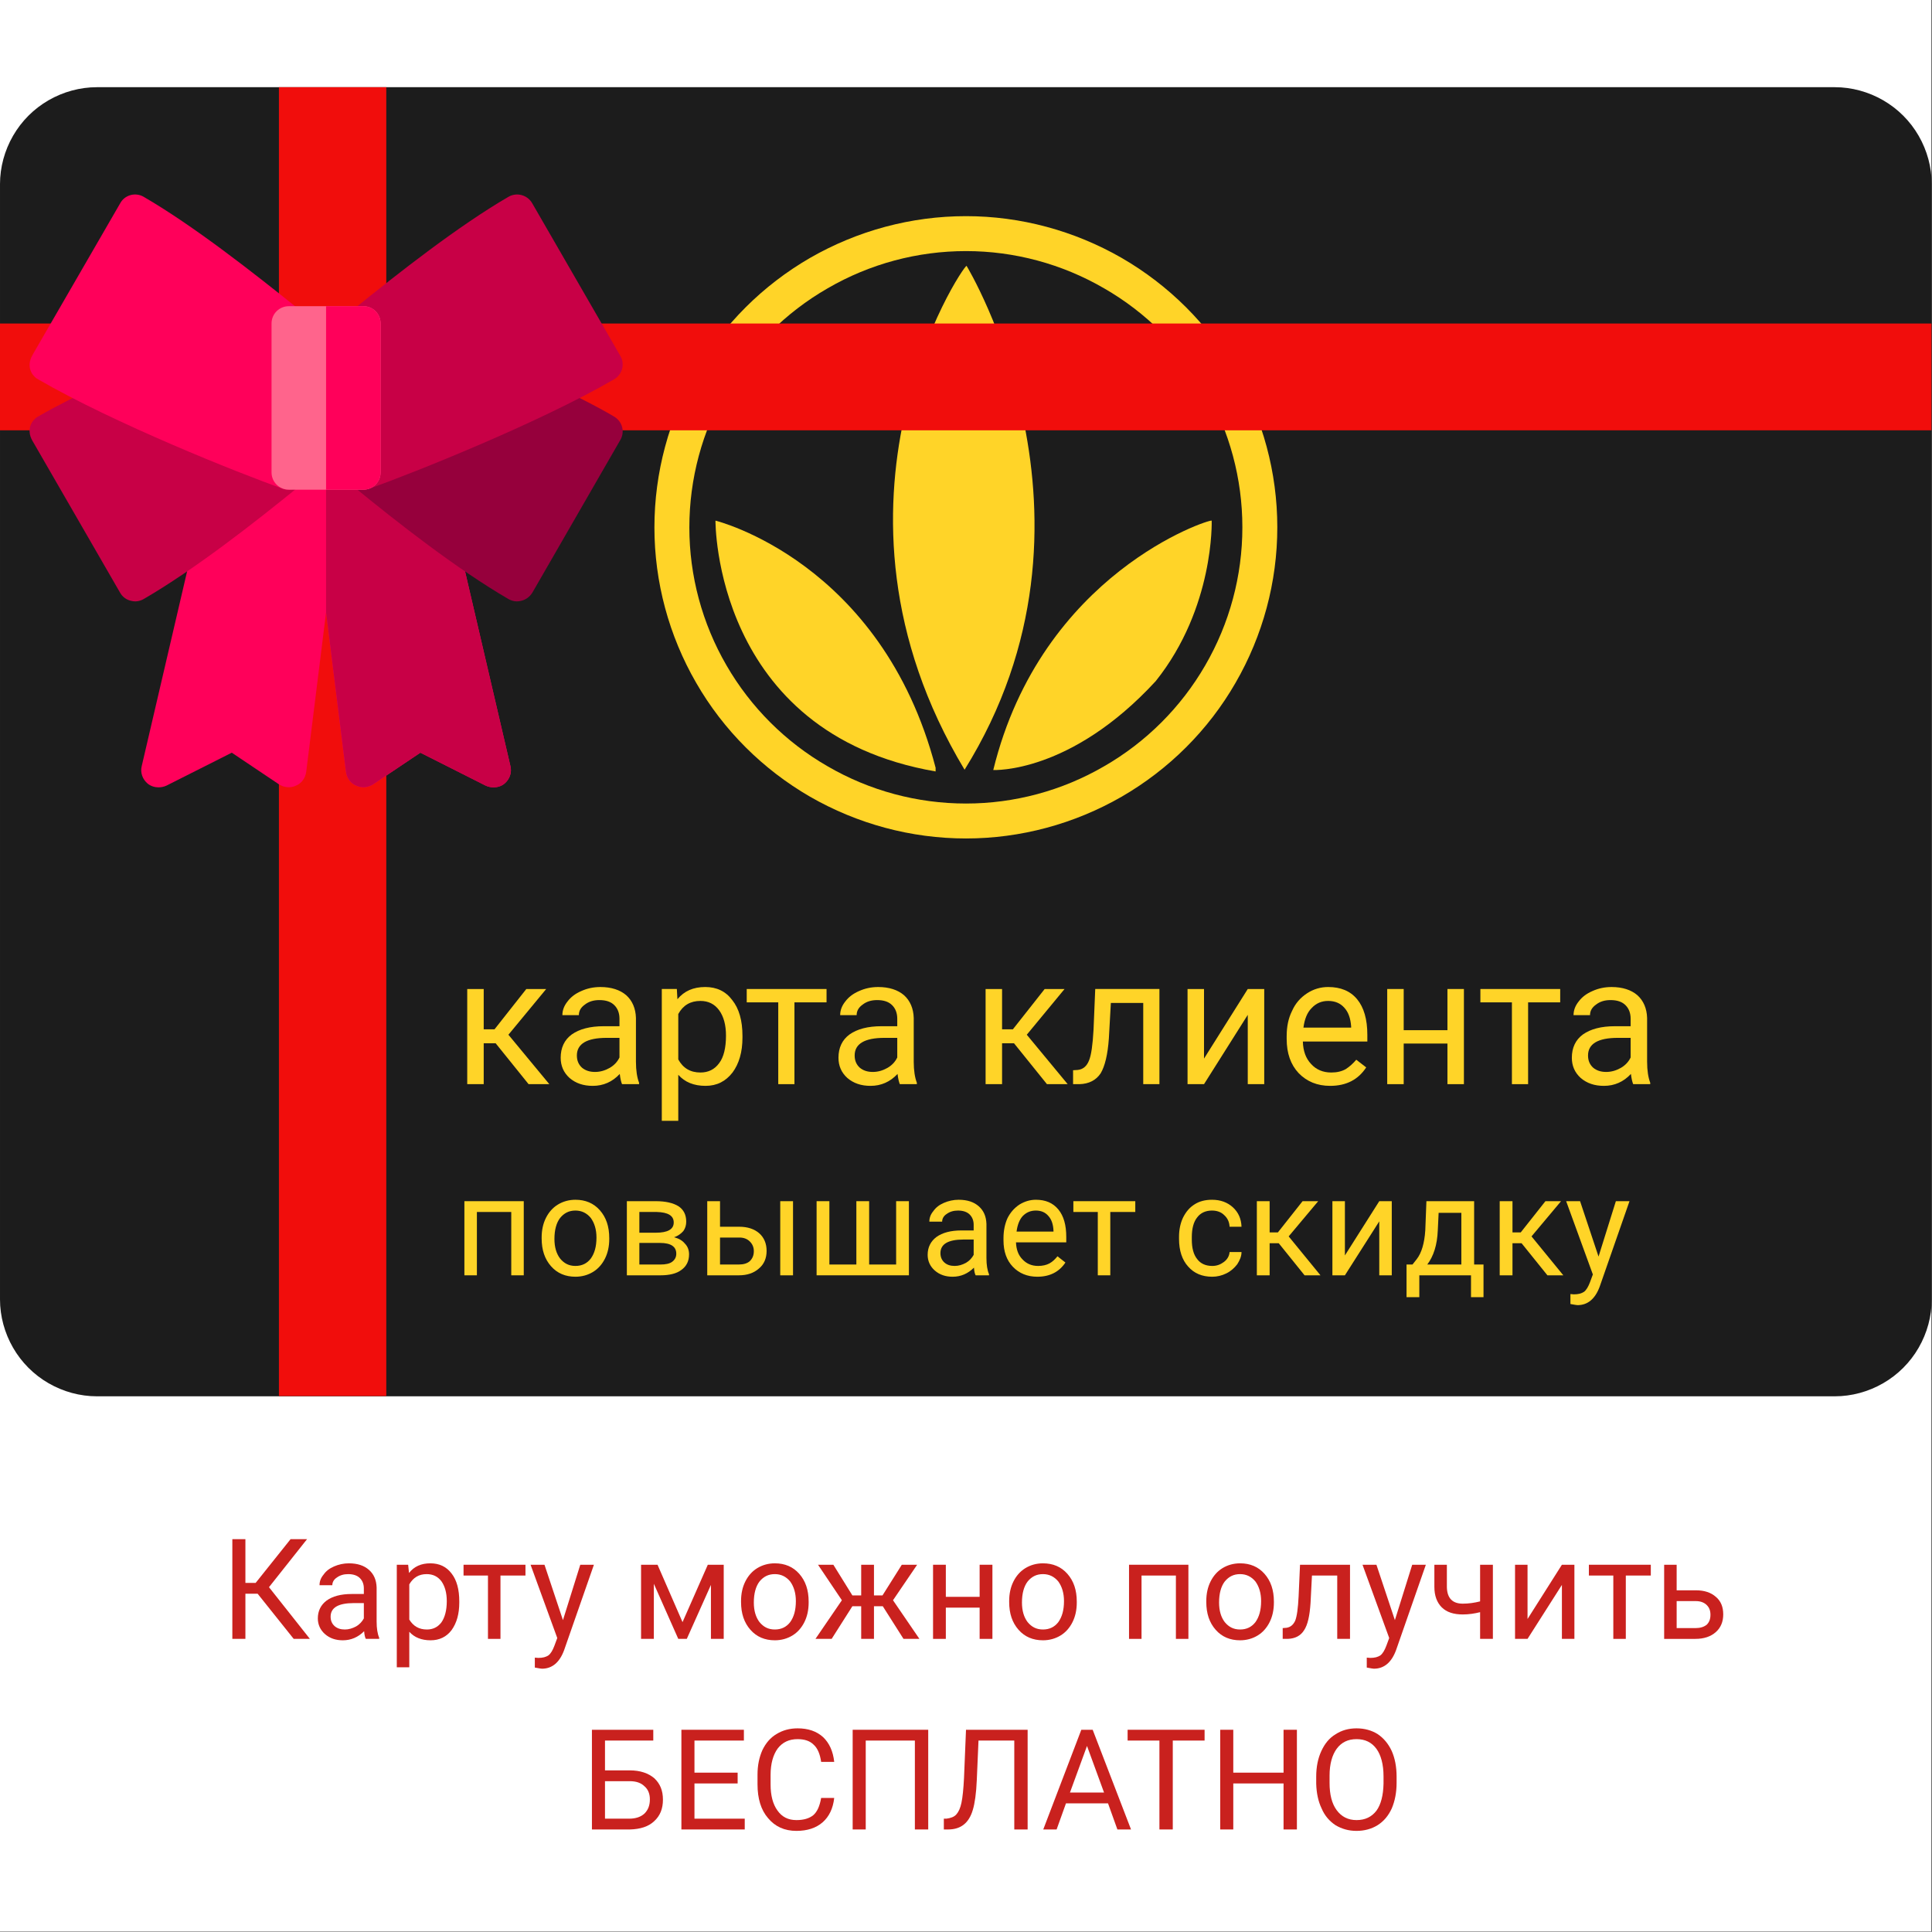 <?xml version="1.0" encoding="UTF-8"?>
<!DOCTYPE svg  PUBLIC '-//W3C//DTD SVG 1.1//EN'  'http://www.w3.org/Graphics/SVG/1.1/DTD/svg11.dtd'>
<svg width="68.02mm" height="68.01mm" fill-rule="evenodd" stroke-linejoin="round" stroke-width="28.222" preserveAspectRatio="xMidYMid" version="1.2" viewBox="9902 6700 6802 6801" xml:space="preserve" xmlns="http://www.w3.org/2000/svg">
 <rect x="9902" y="6700" width="6802" height="6801" fill="#333333" stroke="none"/>
 <defs class="EmbeddedBulletChars">
  
  
  
  
  
  
  
  
  
  
 </defs>
 <g class="Page">
  <g class="com.sun.star.drawing.CustomShape">
   <g>
    <rect class="BoundingBox" x="9902" y="6700" width="6801" height="6801" fill="none"/>
    <path d="m13302 13500h-3400v-6800h6800v6800h-3400z" fill="#fff"/>
   </g>
  </g>
  <g class="com.sun.star.drawing.CustomShape">
   <g>
    <rect class="BoundingBox" x="9902" y="7007" width="6802" height="4610" fill="none"/>
    <path d="m10243 7007c-59 0-118 16-170 46s-95 73-125 125-46 111-46 170v3926 1c0 59 16 118 46 170s73 95 125 125 111 46 170 46h6118 1c59 0 118-16 170-46s95-73 125-125 46-111 46-170v-3927c0-59-16-118-46-170s-73-95-125-125-111-46-170-46h-6119z" fill="#1c1c1c"/>
   </g>
  </g>
  <g class="Group">
   <g class="com.sun.star.drawing.ClosedBezierShape">
    <g>
     <rect class="BoundingBox" x="13045" y="7636" width="501" height="1776" fill="none"/>
     <path d="m13298 9410c-564-938-7-1774 7-1774 0 0 543 890-7 1774z" fill="#ffd428"/>
    </g>
   </g>
   <g class="com.sun.star.drawing.ClosedBezierShape">
    <g>
     <rect class="BoundingBox" x="12421" y="8533" width="777" height="885" fill="none"/>
     <path d="m13196 9416c-782-135-775-883-775-883s585 143 775 870v13z" fill="#ffd428"/>
    </g>
   </g>
   <g class="com.sun.star.drawing.ClosedBezierShape">
    <g>
     <rect class="BoundingBox" x="13399" y="8533" width="770" height="879" fill="none"/>
     <path d="m13399 9411c170-694 762-884 769-878 0 0 10 306-197 565-300 326-569 313-572 313z" fill="#ffd428"/>
    </g>
   </g>
   <g class="com.sun.star.drawing.CustomShape">
    <g>
     <rect class="BoundingBox" x="12206" y="7461" width="2194" height="2192" fill="none"/>
     <path d="m14399 8557c0 192-51 381-147 547-96 167-235 305-401 401-167 96-356 147-548 147-193 0-382-51-549-147-166-96-305-234-401-401-96-166-147-355-147-547 0-193 51-382 147-548 96-167 235-305 401-401 167-96 356-147 549-147 192 0 381 51 548 147 166 96 305 234 401 401 96 166 147 355 147 547v1zm-123 0c0 170-45 338-131 486-85 147-208 270-356 355-148 86-316 131-486 131-171 0-339-45-487-131-148-85-271-208-356-355-86-148-131-316-131-486 0-171 45-339 131-487 85-147 208-270 356-355 148-86 316-131 487-131 170 0 338 45 486 131 148 85 271 208 356 355 86 148 131 316 131 486v1z" fill="#ffd428"/>
    </g>
   </g>
  </g>
  <g class="com.sun.star.drawing.CustomShape">
   <g>
    <rect class="BoundingBox" x="10884" y="7007" width="379" height="4609" fill="none"/>
    <path d="m11073 11615h-189v-4608h378v4608h-189z" fill="#f10d0c"/>
   </g>
  </g>
  <g class="com.sun.star.drawing.CustomShape">
   <g>
    <rect class="BoundingBox" x="9902" y="7839" width="6801" height="377" fill="none"/>
    <path d="m16702 8027v188h-6800v-376h6800v188z" fill="#f10d0c"/>
   </g>
  </g>
  <g class="Graphic">
   
    <rect class="BoundingBox" x="10006" y="7385" width="2089" height="2088" fill="none"/>
    <defs>
     <clipPath id="a">
      <path d="m10006 7385h2088v2087h-2088v-2087z"/>
     </clipPath>
    </defs>
    <g clip-path="url(#a)">
     <path d="m11455 8350c-6-28-31-48-60-48h-690c-29 0-54 20-60 48l-244 1047c-6 23 3 47 21 62 11 9 25 13 38 13 10 0 19-2 28-6l230-116 167 112c18 11 40 13 59 4 20-8 33-27 36-48l70-562 70 562c3 21 16 40 36 48 19 9 41 7 59-4l167-112 230 116c9 4 18 6 28 6 13 0 27-4 38-13 18-15 27-39 21-62l-244-1047z" fill="#ff005a"/>
     <path d="m11699 9397-244-1047c-6-28-31-48-60-48h-345v554l70 562c3 21 16 40 36 48 19 9 41 7 59-4l167-112 230 116c9 4 18 6 28 6 13 0 27-4 38-13 18-15 27-39 21-62z" fill="#c80046"/>
     <path d="m11143 8410c-18-13-26-36-22-57 4-22 19-40 40-48 113-40 380-145 616-258 16-8 35-8 52 0 92 42 171 82 234 119 30 17 40 54 23 83l-310 538c-9 14-22 24-38 28-24 7-42-4-46-6-179-104-388-267-549-399z" fill="#96003c"/>
     <path d="m11146 8413c-16-12-26-30-26-50v-524c0-18 8-36 23-47 164-133 375-298 549-399 29-17 67-7 84 23l310 537c17 29 7 66-23 83-266 154-703 328-862 385-6 2-13 3-20 3-12 0-25-4-35-11z" fill="#c80046"/>
     <path d="m10362 8815c-16-4-29-14-37-28l-307-532c-6-10-21-36-4-67 6-9 13-17 23-22 64-37 143-77 235-119 16-8 35-8 51 0 236 113 504 218 617 258 20 8 36 26 39 48 4 21-4 44-21 57-162 132-371 295-550 399-4 2-22 13-46 6z" fill="#c80046"/>
     <path d="m10899 8421c-159-56-596-231-862-385-10-5-17-13-23-22-17-31-2-56 4-67l307-531c16-30 54-40 83-23 174 101 385 266 550 399 14 11 22 29 22 47v524c0 20-9 38-26 50-10 7-22 11-35 11-7 0-14-1-20-3z" fill="#ff005a"/>
     <path d="m11181 8424h-262c-34 0-61-27-61-61v-524c0-34 27-61 61-61h262c34 0 61 27 61 61v524c0 34-27 61-61 61z" fill="#ff648c"/>
     <path d="m11050 7778v646h131c34 0 61-27 61-61v-524c0-34-27-61-61-61h-131z" fill="#ff005a"/>
    </g>
   
  </g>
  <g class="Group">
   <g class="com.sun.star.drawing.PolyPolygonShape">
    <g>
     <rect class="BoundingBox" x="11547" y="10182" width="291" height="336" fill="none"/>
     <path d="m11647 10373h-42v144h-58v-335h58v142h38l112-142h70l-133 161 144 174h-73l-116-144z" fill="#ffd428"/>
    </g>
   </g>
   <g class="com.sun.star.drawing.ClosedBezierShape">
    <g>
     <rect class="BoundingBox" x="11875" y="10175" width="279" height="349" fill="none"/>
     <path d="m12092 10517c-3-7-6-19-8-36-26 28-58 42-95 42-33 0-60-9-82-28-21-19-31-43-31-71 0-35 13-63 39-82 27-19 64-29 113-29h55v-26c0-20-6-36-18-48s-29-18-53-18c-20 0-37 5-51 16-14 10-21 22-21 37h-58c0-17 6-33 18-48 12-16 28-28 49-37 20-9 42-14 67-14 38 0 69 10 91 29 21 19 33 46 34 80v154c0 31 4 56 11 74v5h-60zm-95-43c18 0 35-5 51-14s28-22 35-37v-69h-45c-70 0-105 21-105 62 0 18 6 32 18 43 12 10 27 15 46 15z" fill="#ffd428"/>
    </g>
   </g>
   <g class="com.sun.star.drawing.ClosedBezierShape">
    <g>
     <rect class="BoundingBox" x="12232" y="10175" width="285" height="472" fill="none"/>
     <path d="m12516 10353c0 51-12 92-35 123-24 31-55 47-95 47-41 0-73-13-96-39v162h-58v-464h53l2 36c24-29 56-43 98-43 40 0 72 15 95 46 24 30 36 72 36 126v6zm-58-7c0-37-8-67-24-89s-38-33-66-33c-35 0-61 15-78 46v160c17 31 43 46 78 46 28 0 50-11 66-33 16-21 24-54 24-97z" fill="#ffd428"/>
    </g>
   </g>
   <g class="com.sun.star.drawing.PolyPolygonShape">
    <g>
     <rect class="BoundingBox" x="12531" y="10182" width="282" height="336" fill="none"/>
     <path d="m12812 10229h-113v288h-57v-288h-111v-47h281v47z" fill="#ffd428"/>
    </g>
   </g>
   <g class="com.sun.star.drawing.ClosedBezierShape">
    <g>
     <rect class="BoundingBox" x="12853" y="10175" width="279" height="349" fill="none"/>
     <path d="m13070 10517c-3-7-6-19-8-36-26 28-58 42-95 42-33 0-60-9-82-28-21-19-31-43-31-71 0-35 13-63 39-82 27-19 64-29 113-29h55v-26c0-20-6-36-18-48s-29-18-53-18c-20 0-37 5-51 16-14 10-21 22-21 37h-58c0-17 6-33 18-48 12-16 28-28 49-37 20-9 42-14 67-14 38 0 69 10 91 29 21 19 33 46 34 80v154c0 31 4 56 11 74v5h-60zm-95-43c18 0 35-5 51-14s28-22 35-37v-69h-45c-70 0-105 21-105 62 0 18 6 32 18 43 12 10 27 15 46 15z" fill="#ffd428"/>
    </g>
   </g>
   <g class="com.sun.star.drawing.PolyPolygonShape">
    <g>
     <rect class="BoundingBox" x="13372" y="10182" width="291" height="336" fill="none"/>
     <path d="m13472 10373h-42v144h-58v-335h58v142h38l112-142h70l-133 161 144 174h-73l-116-144z" fill="#ffd428"/>
    </g>
   </g>
   <g class="com.sun.star.drawing.ClosedBezierShape">
    <g>
     <rect class="BoundingBox" x="13679" y="10182" width="307" height="336" fill="none"/>
     <path d="m13984 10182v335h-57v-286h-114l-7 125c-4 57-14 98-29 123-16 24-41 37-74 38h-23v-49l16-1c19-2 32-13 40-33 8-19 13-55 16-108l6-144h226z" fill="#ffd428"/>
    </g>
   </g>
   <g class="com.sun.star.drawing.PolyPolygonShape">
    <g>
     <rect class="BoundingBox" x="14083" y="10182" width="271" height="336" fill="none"/>
     <path d="m14295 10182h58v335h-58v-244l-154 244h-58v-335h58v245l154-245z" fill="#ffd428"/>
    </g>
   </g>
   <g class="com.sun.star.drawing.ClosedBezierShape">
    <g>
     <rect class="BoundingBox" x="14431" y="10175" width="287" height="349" fill="none"/>
     <path d="m14585 10523c-45 0-82-15-111-45-28-30-42-70-42-120v-10c0-34 6-63 19-89 12-27 30-47 53-62s48-22 74-22c44 0 78 14 102 43s36 71 36 125v24h-227c1 33 10 59 29 79 18 20 42 30 71 30 20 0 37-4 51-12 14-9 26-20 37-33l35 27c-28 43-70 65-127 65zm-7-299c-23 0-42 8-58 25-16 16-25 39-29 69h168v-4c-2-29-10-51-24-66-14-16-33-24-57-24z" fill="#ffd428"/>
    </g>
   </g>
   <g class="com.sun.star.drawing.PolyPolygonShape">
    <g>
     <rect class="BoundingBox" x="14786" y="10182" width="271" height="336" fill="none"/>
     <path d="m15056 10517h-58v-143h-154v143h-58v-335h58v145h154v-145h58v335z" fill="#ffd428"/>
    </g>
   </g>
   <g class="com.sun.star.drawing.PolyPolygonShape">
    <g>
     <rect class="BoundingBox" x="15114" y="10182" width="282" height="336" fill="none"/>
     <path d="m15395 10229h-113v288h-57v-288h-111v-47h281v47z" fill="#ffd428"/>
    </g>
   </g>
   <g class="com.sun.star.drawing.ClosedBezierShape">
    <g>
     <rect class="BoundingBox" x="15435" y="10175" width="279" height="349" fill="none"/>
     <path d="m15652 10517c-3-7-6-19-8-36-26 28-58 42-95 42-33 0-60-9-82-28-21-19-31-43-31-71 0-35 13-63 39-82 27-19 64-29 113-29h55v-26c0-20-6-36-18-48s-29-18-53-18c-20 0-37 5-51 16-14 10-21 22-21 37h-58c0-17 6-33 18-48 12-16 28-28 49-37 20-9 42-14 67-14 38 0 69 10 91 29 21 19 33 46 34 80v154c0 31 4 56 11 74v5h-60zm-95-43c18 0 35-5 51-14s28-22 35-37v-69h-45c-70 0-105 21-105 62 0 18 6 32 18 43 12 10 27 15 46 15z" fill="#ffd428"/>
    </g>
   </g>
  </g>
  <g class="Group">
   <g class="com.sun.star.drawing.PolyPolygonShape">
    <g>
     <rect class="BoundingBox" x="11536" y="10928" width="212" height="263" fill="none"/>
     <path d="m11746 11190h-44v-223h-121v223h-44v-261h209v261z" fill="#ffd428"/>
    </g>
   </g>
   <g class="com.sun.star.drawing.ClosedBezierShape">
    <g>
     <rect class="BoundingBox" x="11809" y="10924" width="239" height="272" fill="none"/>
     <path d="m11809 11057c0-26 5-49 15-69s24-36 42-47 39-17 62-17c35 0 64 12 86 37s33 57 33 98v3c0 26-5 49-15 69s-24 36-42 47-39 17-62 17c-35 0-64-12-86-37s-33-57-33-98v-3zm45 5c0 29 7 52 20 69 14 17 31 26 54 26s41-9 54-26c13-18 20-42 20-74 0-28-7-51-20-69-14-17-32-26-54-26-23 0-40 9-54 26-13 17-20 42-20 74z" fill="#ffd428"/>
    </g>
   </g>
   <g class="com.sun.star.drawing.ClosedBezierShape">
    <g>
     <rect class="BoundingBox" x="12108" y="10928" width="221" height="263" fill="none"/>
     <path d="m12109 11190v-261h102c34 0 61 6 80 18 18 12 27 30 27 54 0 12-3 23-10 33-8 9-18 17-33 22 16 4 29 11 38 22 10 10 15 23 15 38 0 24-9 42-27 55-17 13-42 19-74 19h-118zm44-114v76h74c19 0 33-3 42-10s14-16 14-28c0-25-19-38-57-38h-73zm0-36h58c42 0 63-12 63-36s-20-36-60-37h-61v73z" fill="#ffd428"/>
    </g>
   </g>
   <g class="com.sun.star.drawing.ClosedBezierShape">
    <g>
     <rect class="BoundingBox" x="12392" y="10928" width="303" height="263" fill="none"/>
     <path d="m12437 11019h68c29 0 53 8 70 23s26 36 26 62-9 47-27 62c-18 16-41 24-71 24h-111v-261h45v90zm257 171h-45v-261h45v261zm-257-133v95h66c17 0 30-4 39-12 9-9 14-20 14-35 0-14-5-25-14-34s-21-14-37-14h-68z" fill="#ffd428"/>
    </g>
   </g>
   <g class="com.sun.star.drawing.PolyPolygonShape">
    <g>
     <rect class="BoundingBox" x="12776" y="10928" width="327" height="263" fill="none"/>
     <path d="m12822 10929v223h95v-223h45v223h95v-223h45v261h-325v-261h45z" fill="#ffd428"/>
    </g>
   </g>
   <g class="com.sun.star.drawing.ClosedBezierShape">
    <g>
     <rect class="BoundingBox" x="13168" y="10924" width="217" height="272" fill="none"/>
     <path d="m13337 11190c-3-5-5-14-6-27-21 21-46 32-75 32-25 0-46-7-63-22-16-14-25-33-25-55 0-27 11-48 31-63 21-15 50-23 88-23h43v-20c0-15-5-27-14-36s-23-14-41-14c-16 0-29 4-40 12-11 7-16 17-16 27h-45c0-13 4-25 14-37 9-13 21-22 37-29s34-11 52-11c31 0 54 8 71 23s26 35 27 62v120c0 24 3 43 9 57v4h-47zm-74-33c14 0 27-4 40-11 12-7 21-17 27-28v-54h-35c-55 0-82 16-82 48 0 14 5 25 14 33s21 12 36 12z" fill="#ffd428"/>
    </g>
   </g>
   <g class="com.sun.star.drawing.ClosedBezierShape">
    <g>
     <rect class="BoundingBox" x="13434" y="10924" width="223" height="272" fill="none"/>
     <path d="m13554 11195c-35 0-64-12-86-35s-33-54-33-93v-8c0-26 5-50 14-70 10-20 24-36 42-48 18-11 37-17 58-17 34 0 60 11 79 34s28 55 28 97v19h-177c1 25 8 45 23 60 14 15 32 23 55 23 15 0 29-3 40-9s20-15 28-25l28 22c-22 33-55 50-99 50zm-5-233c-18 0-33 6-46 19-12 13-19 32-22 55h130v-3c-1-23-7-40-18-52-11-13-26-19-44-19z" fill="#ffd428"/>
    </g>
   </g>
   <g class="com.sun.star.drawing.PolyPolygonShape">
    <g>
     <rect class="BoundingBox" x="13680" y="10928" width="220" height="263" fill="none"/>
     <path d="m13899 10967h-88v223h-44v-223h-86v-38h218v38z" fill="#ffd428"/>
    </g>
   </g>
   <g class="com.sun.star.drawing.ClosedBezierShape">
    <g>
     <rect class="BoundingBox" x="14053" y="10924" width="222" height="272" fill="none"/>
     <path d="m14170 11157c16 0 29-5 41-14s19-21 20-35h42c0 15-6 29-15 43-10 13-22 24-38 32s-33 12-50 12c-36 0-64-12-85-36-21-23-32-56-32-97v-8c0-25 5-48 14-67 10-20 23-36 41-47 17-11 38-16 61-16 30 0 54 9 73 26 20 18 30 41 31 69h-42c-1-17-7-30-19-41-11-11-26-16-43-16-22 0-40 8-52 24-13 16-19 40-19 70v8c0 30 6 53 19 69 12 16 30 24 53 24z" fill="#ffd428"/>
    </g>
   </g>
   <g class="com.sun.star.drawing.PolyPolygonShape">
    <g>
     <rect class="BoundingBox" x="14326" y="10928" width="227" height="263" fill="none"/>
     <path d="m14404 11077h-32v113h-45v-261h45v110h29l87-110h55l-104 124 112 137h-56l-91-113z" fill="#ffd428"/>
    </g>
   </g>
   <g class="com.sun.star.drawing.PolyPolygonShape">
    <g>
     <rect class="BoundingBox" x="14592" y="10928" width="212" height="263" fill="none"/>
     <path d="m14758 10929h44v261h-44v-190l-121 190h-44v-261h44v191l121-191z" fill="#ffd428"/>
    </g>
   </g>
   <g class="com.sun.star.drawing.ClosedBezierShape">
    <g>
     <rect class="BoundingBox" x="14854" y="10929" width="273" height="339" fill="none"/>
     <path d="m14875 11152 15-19c17-22 27-56 30-101l4-103h168v223h33v115h-44v-77h-182v77h-45v-115h21zm52 0h120v-182h-80l-3 62c-2 51-15 91-37 120z" fill="#ffd428"/>
    </g>
   </g>
   <g class="com.sun.star.drawing.PolyPolygonShape">
    <g>
     <rect class="BoundingBox" x="15181" y="10928" width="227" height="263" fill="none"/>
     <path d="m15259 11077h-32v113h-45v-261h45v110h29l87-110h55l-104 124 112 137h-56l-91-113z" fill="#ffd428"/>
    </g>
   </g>
   <g class="com.sun.star.drawing.ClosedBezierShape">
    <g>
     <rect class="BoundingBox" x="15416" y="10929" width="224" height="367" fill="none"/>
     <path d="m15530 11124 61-195h48l-105 301c-16 43-42 65-78 65l-8-1-17-3v-35l12 1c16 0 27-3 36-9 8-6 15-18 21-34l10-27-94-258h49l65 195z" fill="#ffd428"/>
    </g>
   </g>
  </g>
  <g class="Group">
   <g class="com.sun.star.drawing.PolyPolygonShape">
    <g>
     <rect class="BoundingBox" x="10719" y="12119" width="275" height="353" fill="none"/>
     <path d="m10809 12311h-43v159h-46v-351h46v154h36l123-154h58l-134 169 144 182h-57l-127-159z" fill="#c9211e"/>
    </g>
   </g>
   <g class="com.sun.star.drawing.ClosedBezierShape">
    <g>
     <rect class="BoundingBox" x="11021" y="12204" width="217" height="272" fill="none"/>
     <path d="m11190 12470c-3-5-5-14-6-27-21 21-46 32-75 32-25 0-46-7-63-22-16-14-25-33-25-55 0-27 11-48 31-63 21-15 50-23 88-23h43v-20c0-15-5-27-14-36s-23-14-41-14c-16 0-29 4-40 12-11 7-16 17-16 27h-45c0-13 4-25 14-37 9-13 21-22 37-29s34-11 52-11c31 0 54 8 71 23s26 35 27 62v120c0 24 3 43 9 57v4h-47zm-74-33c14 0 27-4 40-11 12-7 21-17 27-28v-54h-35c-55 0-82 16-82 48 0 14 5 25 14 33s21 12 36 12z" fill="#c9211e"/>
    </g>
   </g>
   <g class="com.sun.star.drawing.ClosedBezierShape">
    <g>
     <rect class="BoundingBox" x="11298" y="12204" width="223" height="367" fill="none"/>
     <path d="m11519 12342c0 40-9 72-27 97-18 24-43 36-74 36-32 0-57-10-75-30v125h-44v-361h40l3 29c18-23 43-34 75-34s57 12 75 36c18 23 27 56 27 98v4zm-44-5c0-30-7-53-19-70-13-17-30-25-52-25-27 0-47 12-61 36v124c14 23 34 35 62 35 21 0 38-8 51-25 12-17 19-42 19-75z" fill="#c9211e"/>
    </g>
   </g>
   <g class="com.sun.star.drawing.PolyPolygonShape">
    <g>
     <rect class="BoundingBox" x="11533" y="12209" width="220" height="262" fill="none"/>
     <path d="m11752 12247h-88v223h-44v-223h-86v-38h218v38z" fill="#c9211e"/>
    </g>
   </g>
   <g class="com.sun.star.drawing.ClosedBezierShape">
    <g>
     <rect class="BoundingBox" x="11770" y="12209" width="224" height="367" fill="none"/>
     <path d="m11884 12404 61-195h48l-105 301c-16 43-42 65-78 65l-8-1-17-3v-35l12 1c16 0 27-3 36-9 8-6 15-18 21-34l10-27-94-258h49l65 195z" fill="#c9211e"/>
    </g>
   </g>
   <g class="com.sun.star.drawing.PolyPolygonShape">
    <g>
     <rect class="BoundingBox" x="12158" y="12209" width="293" height="262" fill="none"/>
     <path d="m12305 12411 89-202h56v261h-45v-190l-85 190h-30l-86-194v194h-45v-261h58l88 202z" fill="#c9211e"/>
    </g>
   </g>
   <g class="com.sun.star.drawing.ClosedBezierShape">
    <g>
     <rect class="BoundingBox" x="12511" y="12204" width="239" height="272" fill="none"/>
     <path d="m12511 12337c0-26 5-49 15-69s24-36 42-47 39-17 62-17c35 0 64 12 86 37s33 57 33 98v3c0 26-5 49-15 69s-24 36-42 47-39 17-62 17c-35 0-64-12-86-37s-33-57-33-98v-3zm45 5c0 29 7 52 20 69 14 17 31 26 54 26s41-9 54-26c13-18 20-42 20-74 0-28-7-51-20-69-14-17-32-26-54-26-23 0-40 9-54 26-13 17-20 42-20 74z" fill="#c9211e"/>
    </g>
   </g>
   <g class="com.sun.star.drawing.PolyPolygonShape">
    <g>
     <rect class="BoundingBox" x="12773" y="12209" width="368" height="262" fill="none"/>
     <path d="m13010 12355h-31v115h-45v-115h-31l-73 115h-57l93-136-84-125h54l67 108h31v-108h45v108h30l68-108h54l-85 125 93 136h-56l-73-115z" fill="#c9211e"/>
    </g>
   </g>
   <g class="com.sun.star.drawing.PolyPolygonShape">
    <g>
     <rect class="BoundingBox" x="13186" y="12209" width="211" height="262" fill="none"/>
     <path d="m13396 12470h-45v-110h-119v110h-45v-261h45v113h119v-113h45v261z" fill="#c9211e"/>
    </g>
   </g>
   <g class="com.sun.star.drawing.ClosedBezierShape">
    <g>
     <rect class="BoundingBox" x="13455" y="12204" width="239" height="272" fill="none"/>
     <path d="m13455 12337c0-26 5-49 15-69s24-36 42-47 39-17 62-17c35 0 64 12 86 37s33 57 33 98v3c0 26-5 49-15 69s-24 36-42 47-39 17-62 17c-35 0-64-12-86-37s-33-57-33-98v-3zm45 5c0 29 7 52 20 69 14 17 31 26 54 26s41-9 54-26c13-18 20-42 20-74 0-28-7-51-20-69-14-17-32-26-54-26-23 0-40 9-54 26-13 17-20 42-20 74z" fill="#c9211e"/>
    </g>
   </g>
   <g class="com.sun.star.drawing.PolyPolygonShape">
    <g>
     <rect class="BoundingBox" x="13876" y="12209" width="212" height="262" fill="none"/>
     <path d="m14086 12470h-44v-223h-121v223h-44v-261h209v261z" fill="#c9211e"/>
    </g>
   </g>
   <g class="com.sun.star.drawing.ClosedBezierShape">
    <g>
     <rect class="BoundingBox" x="14149" y="12204" width="239" height="272" fill="none"/>
     <path d="m14149 12337c0-26 5-49 15-69s24-36 42-47 39-17 62-17c35 0 64 12 86 37s33 57 33 98v3c0 26-5 49-15 69s-24 36-42 47-39 17-62 17c-35 0-64-12-86-37s-33-57-33-98v-3zm45 5c0 29 7 52 20 69 14 17 31 26 54 26s41-9 54-26c13-18 20-42 20-74 0-28-7-51-20-69-14-17-32-26-54-26-23 0-40 9-54 26-13 17-20 42-20 74z" fill="#c9211e"/>
    </g>
   </g>
   <g class="com.sun.star.drawing.ClosedBezierShape">
    <g>
     <rect class="BoundingBox" x="14417" y="12209" width="239" height="262" fill="none"/>
     <path d="m14655 12209v261h-45v-223h-89l-5 97c-3 45-10 77-23 96-12 19-31 29-57 30h-18v-38l13-1c14-2 24-10 31-25 6-15 10-44 12-85l5-112h176z" fill="#c9211e"/>
    </g>
   </g>
   <g class="com.sun.star.drawing.ClosedBezierShape">
    <g>
     <rect class="BoundingBox" x="14699" y="12209" width="224" height="367" fill="none"/>
     <path d="m14813 12404 61-195h48l-105 301c-16 43-42 65-78 65l-8-1-17-3v-35l12 1c16 0 27-3 36-9 8-6 15-18 21-34l10-27-94-258h49l65 195z" fill="#c9211e"/>
    </g>
   </g>
   <g class="com.sun.star.drawing.ClosedBezierShape">
    <g>
     <rect class="BoundingBox" x="14951" y="12209" width="208" height="262" fill="none"/>
     <path d="m15158 12470h-45v-94c-20 5-40 8-61 8-32 0-57-8-74-25s-26-41-26-72v-78h44v79c1 39 20 58 56 58 21 0 41-3 61-8v-129h45v261z" fill="#c9211e"/>
    </g>
   </g>
   <g class="com.sun.star.drawing.PolyPolygonShape">
    <g>
     <rect class="BoundingBox" x="15235" y="12209" width="212" height="262" fill="none"/>
     <path d="m15401 12209h44v261h-44v-190l-121 190h-44v-261h44v191l121-191z" fill="#c9211e"/>
    </g>
   </g>
   <g class="com.sun.star.drawing.PolyPolygonShape">
    <g>
     <rect class="BoundingBox" x="15495" y="12209" width="220" height="262" fill="none"/>
     <path d="m15714 12247h-88v223h-44v-223h-86v-38h218v38z" fill="#c9211e"/>
    </g>
   </g>
   <g class="com.sun.star.drawing.ClosedBezierShape">
    <g>
     <rect class="BoundingBox" x="15760" y="12209" width="211" height="262" fill="none"/>
     <path d="m15805 12299h68c30 0 53 8 70 23 18 15 26 36 26 62s-9 47-26 62c-18 16-42 24-72 24h-110v-261h44v90zm0 38v95h67c16 0 29-4 39-12 9-9 13-20 13-35 0-14-4-25-13-34s-22-14-38-14h-68z" fill="#c9211e"/>
    </g>
   </g>
   <g class="com.sun.star.drawing.ClosedBezierShape">
    <g>
     <rect class="BoundingBox" x="11985" y="12790" width="253" height="352" fill="none"/>
     <path d="m12202 12828h-170v105h88c36 0 65 10 86 28 20 19 30 43 30 75s-10 57-31 76c-20 19-49 28-85 29h-134v-351h216v38zm-170 143v132h85c23 0 41-6 54-18 13-13 19-29 19-50 0-19-6-35-19-46-12-12-29-18-52-18h-87z" fill="#c9211e"/>
    </g>
   </g>
   <g class="com.sun.star.drawing.PolyPolygonShape">
    <g>
     <rect class="BoundingBox" x="12300" y="12790" width="225" height="352" fill="none"/>
     <path d="m12499 12979h-152v124h177v38h-223v-351h220v38h-174v113h152v38z" fill="#c9211e"/>
    </g>
   </g>
   <g class="com.sun.star.drawing.ClosedBezierShape">
    <g>
     <rect class="BoundingBox" x="12568" y="12785" width="273" height="363" fill="none"/>
     <path d="m12839 13030c-4 37-18 66-41 86s-54 30-92 30c-42 0-75-15-100-45-25-29-37-69-37-119v-34c0-33 6-61 17-86 12-25 28-44 50-57 21-13 46-20 74-20 37 0 67 10 90 31 22 21 35 50 39 87h-46c-4-28-13-49-27-61-13-13-32-19-56-19-30 0-53 11-70 33-16 22-25 53-25 93v34c0 38 8 69 24 91 16 23 38 34 67 34 26 0 45-6 59-17 14-12 23-32 28-61h46z" fill="#c9211e"/>
    </g>
   </g>
   <g class="com.sun.star.drawing.PolyPolygonShape">
    <g>
     <rect class="BoundingBox" x="12903" y="12790" width="268" height="352" fill="none"/>
     <path d="m13170 13141h-47v-313h-173v313h-46v-351h266v351z" fill="#c9211e"/>
    </g>
   </g>
   <g class="com.sun.star.drawing.ClosedBezierShape">
    <g>
     <rect class="BoundingBox" x="13224" y="12790" width="297" height="352" fill="none"/>
     <path d="m13520 12790v351h-47v-313h-126l-6 139c-2 47-7 82-14 105-7 24-18 41-32 52s-32 17-55 17h-15v-38h9c15-2 27-6 35-15s14-22 18-41 7-48 9-87l7-170h217z" fill="#c9211e"/>
    </g>
   </g>
   <g class="com.sun.star.drawing.PolyPolygonShape">
    <g>
     <rect class="BoundingBox" x="13574" y="12790" width="311" height="352" fill="none"/>
     <path d="m13803 13049h-148l-33 92h-47l134-351h40l135 351h-48l-33-92zm-134-38h120l-60-164-60 164z" fill="#c9211e"/>
    </g>
   </g>
   <g class="com.sun.star.drawing.PolyPolygonShape">
    <g>
     <rect class="BoundingBox" x="13871" y="12790" width="274" height="352" fill="none"/>
     <path d="m14143 12828h-112v313h-47v-313h-112v-38h271v38z" fill="#c9211e"/>
    </g>
   </g>
   <g class="com.sun.star.drawing.PolyPolygonShape">
    <g>
     <rect class="BoundingBox" x="14197" y="12790" width="272" height="352" fill="none"/>
     <path d="m14468 13141h-47v-162h-177v162h-46v-351h46v151h177v-151h47v351z" fill="#c9211e"/>
    </g>
   </g>
   <g class="com.sun.star.drawing.ClosedBezierShape">
    <g>
     <rect class="BoundingBox" x="14536" y="12785" width="284" height="363" fill="none"/>
     <path d="m14819 12977c0 34-6 64-17 90-12 26-28 45-50 59-21 13-46 20-74 20s-52-7-74-20c-21-14-38-33-49-59-12-25-18-54-19-87v-25c0-34 6-64 18-90s28-46 50-59c21-14 46-21 74-21s53 7 74 20c21 14 38 34 50 60 11 25 17 55 17 90v22zm-46-23c0-42-9-75-25-97-17-23-40-34-70-34s-53 11-70 34c-16 22-25 54-25 94v26c0 41 8 73 25 96s40 35 70 35 53-11 70-33c16-22 24-54 25-95v-26z" fill="#c9211e"/>
    </g>
   </g>
  </g>
 </g>
</svg>
